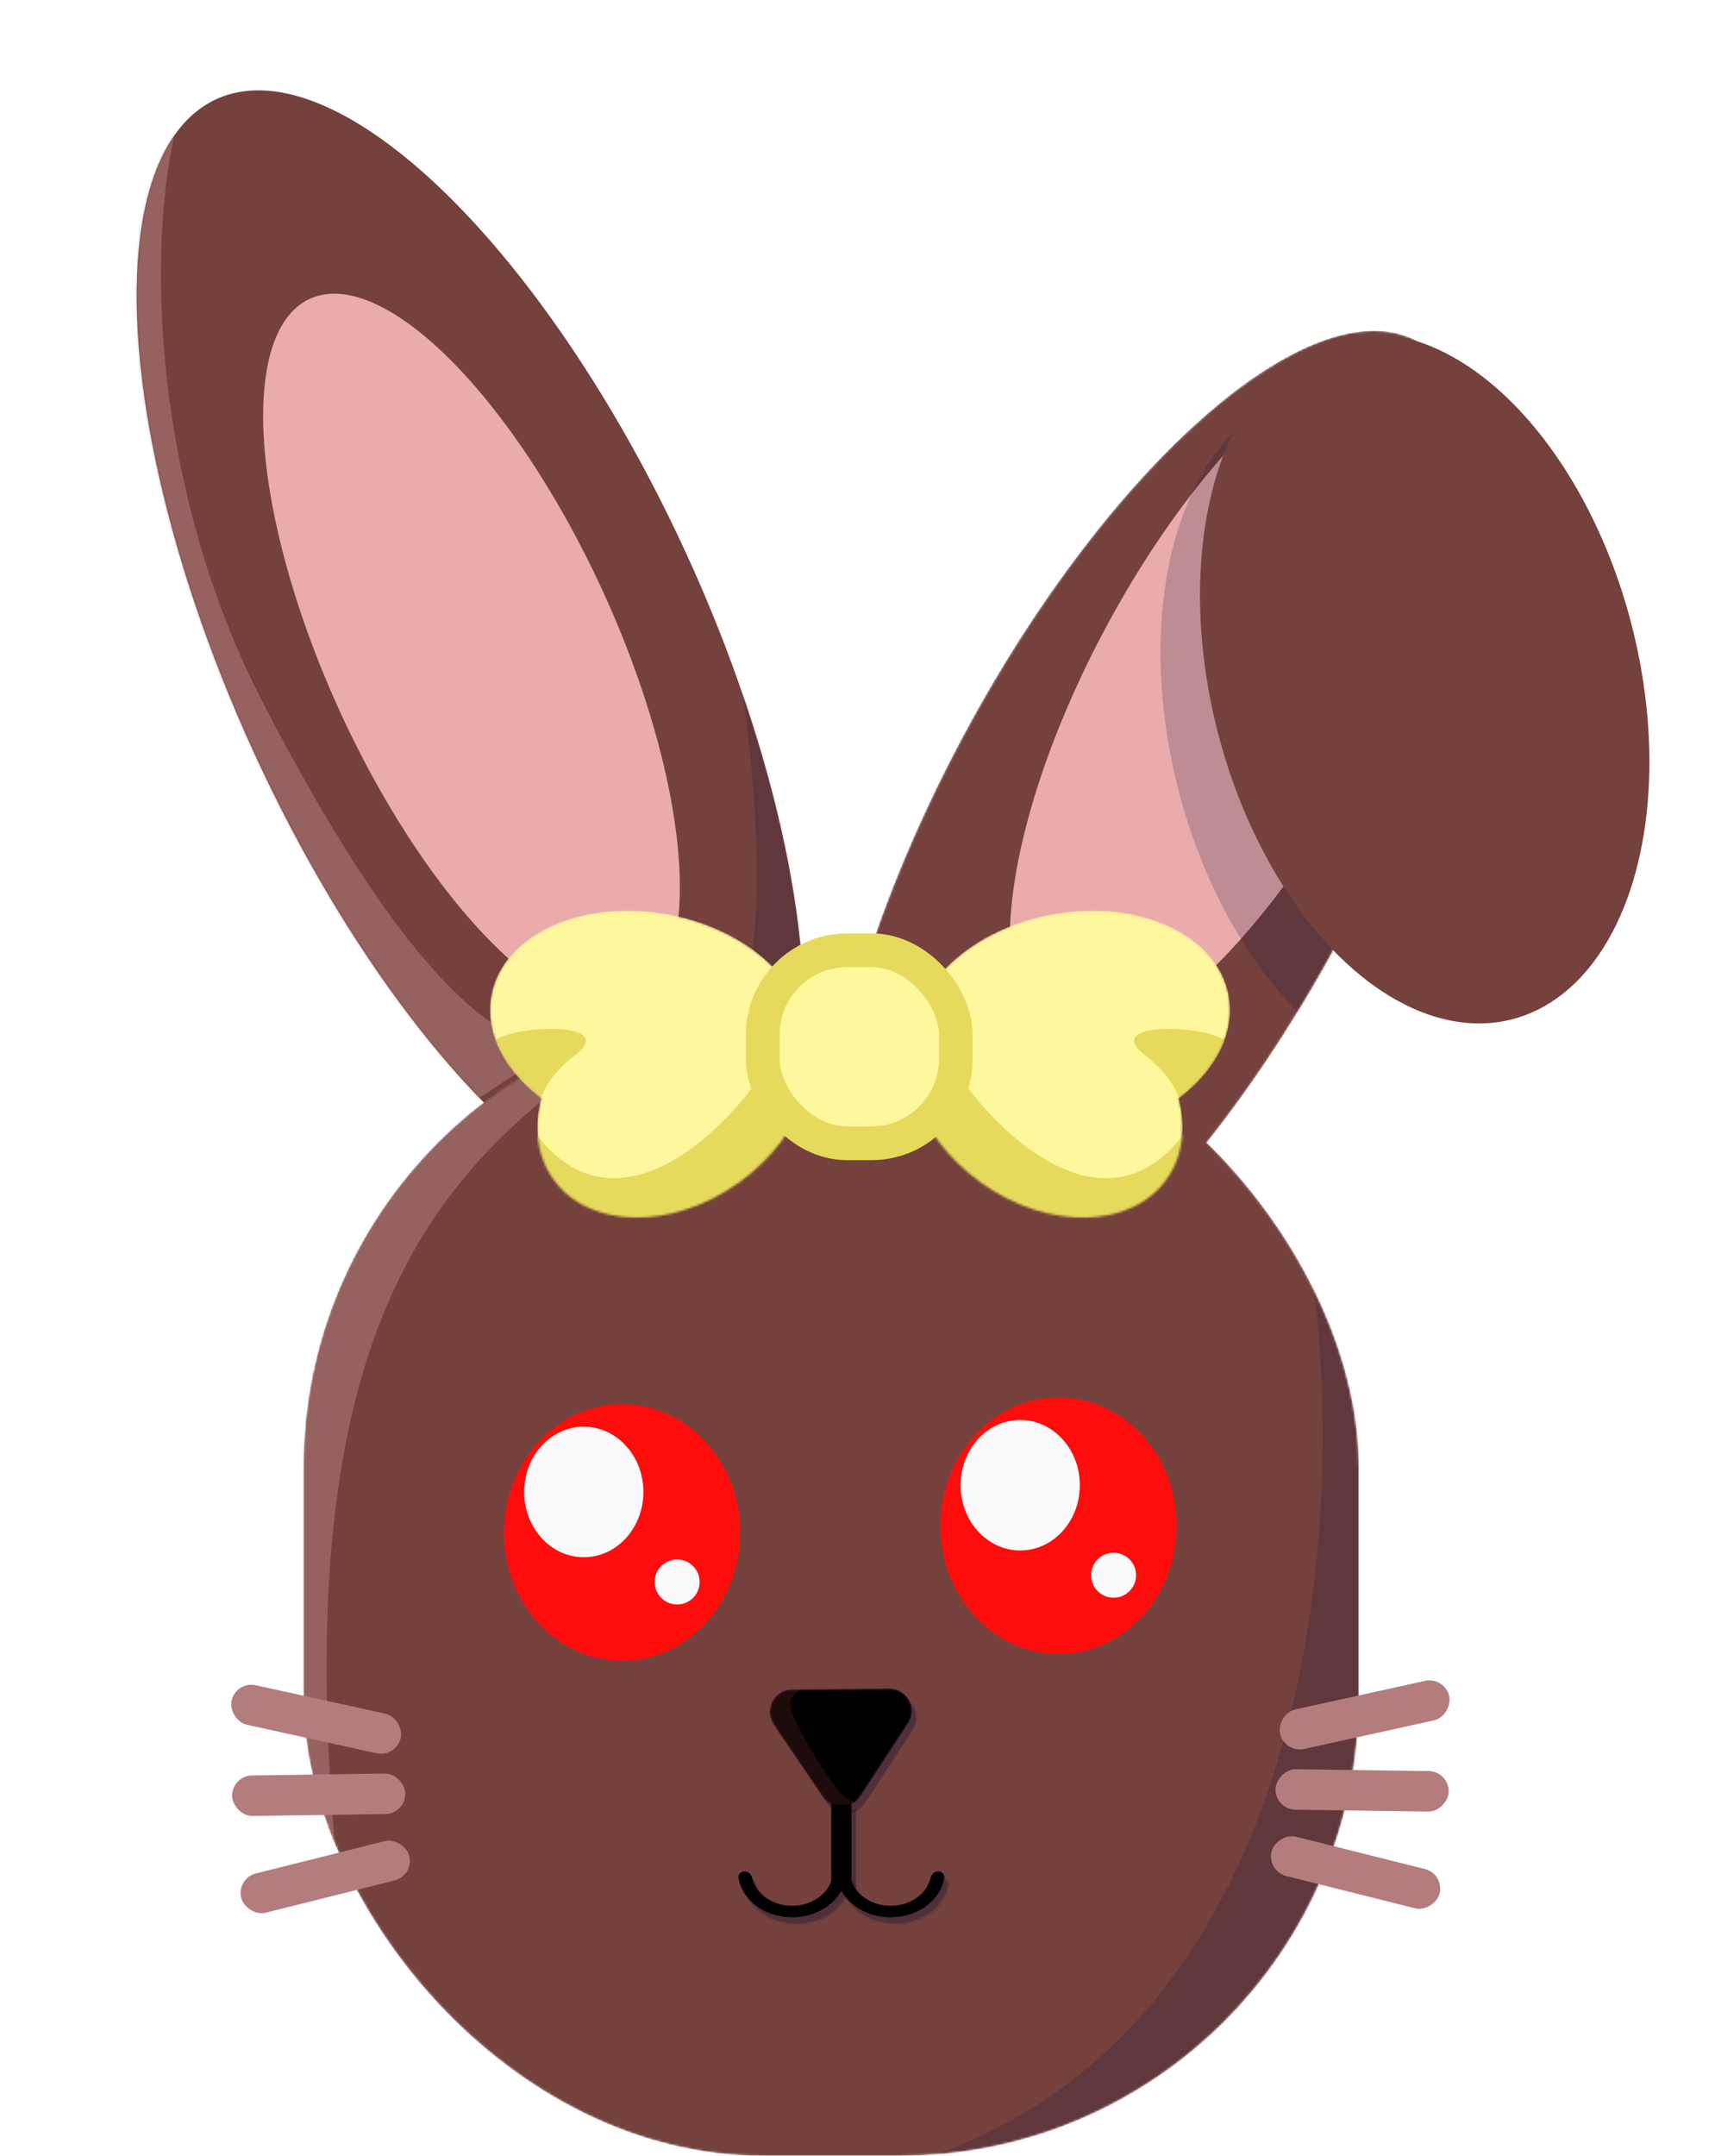 <svg width="765" height="958" viewBox="0 0 765 958" fill="none" xmlns="http://www.w3.org/2000/svg">
<ellipse cx="209.052" cy="290.394" rx="105.77" ry="270.964" transform="rotate(-24.624 209.052 290.394)" fill="#74413C"/>
<mask id="mask0_118_1679" style="mask-type:alpha" maskUnits="userSpaceOnUse" x="60" y="40" width="298" height="501">
<ellipse cx="209.052" cy="290.394" rx="105.77" ry="270.964" transform="rotate(-24.624 209.052 290.394)" fill="#D9D9D9"/>
</mask>
<g mask="url(#mask0_118_1679)">
<path d="M85.332 36C65.166 78.333 60.693 203.908 117 312.5C173 420.5 212.167 459.667 245 467L184.5 506.5L13.5 115.5L102.5 17L85.332 36Z" fill="#AE7979" fill-opacity="0.6"/>
<path d="M318.5 246C332 303 350.9 428.2 318.5 473C286.1 517.8 346.667 461.5 380.5 425L318.5 246Z" fill="#0F1135" fill-opacity="0.2"/>
</g>
<ellipse cx="209.59" cy="289.578" rx="64.261" ry="172.489" transform="rotate(-24.624 209.59 289.578)" fill="#EAABAB"/>
<mask id="mask1_118_1679" style="mask-type:alpha" maskUnits="userSpaceOnUse" x="135" y="448" width="469" height="510">
<rect x="135" y="448" width="469" height="510" rx="204" fill="#D9D9D9"/>
</mask>
<g mask="url(#mask1_118_1679)">
<rect x="135" y="448" width="469" height="510" rx="204" fill="#74413C"/>
<path d="M416 957.5C586.8 895.9 598.5 670.5 583 565.5H592L644 641L583 939.5C456.167 971.167 245.2 1019.1 416 957.5Z" fill="#0F1135" fill-opacity="0.2"/>
</g>
<mask id="mask2_118_1679" style="mask-type:alpha" maskUnits="userSpaceOnUse" x="135" y="448" width="469" height="510">
<mask id="mask3_118_1679" style="mask-type:alpha" maskUnits="userSpaceOnUse" x="135" y="448" width="469" height="510">
<rect x="135" y="448" width="469" height="510" rx="204" fill="#D9D9D9"/>
</mask>
<g mask="url(#mask3_118_1679)">
<rect x="135" y="448" width="469" height="510" rx="204" fill="#D9D9D9"/>
<path d="M416 957.5C586.8 895.9 598.5 670.5 583 565.5H592L644 641L583 939.5C456.167 971.167 245.2 1019.1 416 957.5Z" fill="#595EB2" fill-opacity="0.2"/>
</g>
</mask>
<g mask="url(#mask2_118_1679)">
<path d="M288.5 453.5C211 509 123.5 563 150 831.5L115 792V548L203.5 474L288.5 453.5Z" fill="#AE7979" fill-opacity="0.6"/>
</g>
<g filter="url(#filter0_i_118_1679)">
<ellipse cx="470.5" cy="670" rx="52.5" ry="57" fill="#FF0D0D"/>
</g>
<ellipse cx="453.5" cy="660" rx="26.5" ry="29" fill="#FAFAFA"/>
<circle cx="495" cy="700" r="10" fill="#FAFAFA"/>
<g filter="url(#filter1_i_118_1679)">
<ellipse cx="276.5" cy="673" rx="52.5" ry="57" fill="#FF0D0D"/>
</g>
<ellipse cx="259.5" cy="663" rx="26.5" ry="29" fill="#FAFAFA"/>
<circle cx="301" cy="703" r="10" fill="#FAFAFA"/>
<mask id="mask4_118_1679" style="mask-type:alpha" maskUnits="userSpaceOnUse" x="367" y="146" width="290" height="451">
<ellipse cx="95" cy="250.077" rx="95" ry="250.077" transform="matrix(-0.882 -0.472 -0.472 0.882 713.623 196.381)" fill="#D9D9D9"/>
<ellipse cx="548.079" cy="309.395" rx="64.261" ry="172.489" transform="rotate(-151.83 548.079 309.395)" fill="#F7C2C2"/>
</mask>
<g mask="url(#mask4_118_1679)">
<ellipse cx="95" cy="250.077" rx="95" ry="250.077" transform="matrix(-0.882 -0.472 -0.472 0.882 713.623 196.381)" fill="#74413C"/>
<ellipse cx="548.079" cy="309.395" rx="64.261" ry="172.489" transform="rotate(-151.83 548.079 309.395)" fill="#EAABAB"/>
<ellipse cx="95" cy="156.296" rx="95" ry="156.296" transform="matrix(-0.969 0.248 0.248 0.969 669.045 152)" fill="#0F1135" fill-opacity="0.2"/>
</g>
<ellipse cx="95" cy="156.296" rx="95" ry="156.296" transform="matrix(-0.969 0.248 0.248 0.969 686.59 126.522)" fill="#74413C"/>
<rect x="371.512" y="804" width="8.976" height="36.55" fill="#0F1135" fill-opacity="0.2"/>
<rect x="373.756" y="806.244" width="4.488" height="32.062" stroke="#0F1135" stroke-opacity="0.2" stroke-width="4.488"/>
<mask id="path-27-inside-1_118_1679" fill="white">
<path d="M375.235 834.6C376.897 834.6 378.27 835.957 377.983 837.594C377.228 841.897 374.859 845.912 371.179 849.025C366.655 852.851 360.519 855 354.122 855C347.724 855 341.589 852.851 337.065 849.025C333.384 845.912 331.016 841.897 330.261 837.594C329.974 835.957 331.347 834.6 333.009 834.6C334.671 834.6 335.985 835.965 336.365 837.583C337.058 840.532 338.769 843.268 341.321 845.426C344.716 848.297 349.321 849.91 354.122 849.91C358.923 849.91 363.528 848.297 366.923 845.426C369.474 843.268 371.186 840.532 371.878 837.583C372.258 835.965 373.573 834.6 375.235 834.6Z"/>
</mask>
<path d="M375.235 834.6C376.897 834.6 378.27 835.957 377.983 837.594C377.228 841.897 374.859 845.912 371.179 849.025C366.655 852.851 360.519 855 354.122 855C347.724 855 341.589 852.851 337.065 849.025C333.384 845.912 331.016 841.897 330.261 837.594C329.974 835.957 331.347 834.6 333.009 834.6C334.671 834.6 335.985 835.965 336.365 837.583C337.058 840.532 338.769 843.268 341.321 845.426C344.716 848.297 349.321 849.91 354.122 849.91C358.923 849.91 363.528 848.297 366.923 845.426C369.474 843.268 371.186 840.532 371.878 837.583C372.258 835.965 373.573 834.6 375.235 834.6Z" fill="#0F1135" fill-opacity="0.2" stroke="#0F1135" stroke-opacity="0.2" stroke-width="16" mask="url(#path-27-inside-1_118_1679)"/>
<mask id="path-28-inside-2_118_1679" fill="white">
<path d="M418.99 834.6C420.652 834.6 422.026 835.957 421.739 837.594C420.984 841.897 418.615 845.912 414.935 849.025C410.411 852.851 404.275 855 397.878 855C391.48 855 385.345 852.851 380.821 849.025C377.14 845.912 374.772 841.897 374.017 837.594C373.73 835.957 375.103 834.6 376.765 834.6C378.427 834.6 379.741 835.965 380.121 837.583C380.814 840.532 382.525 843.268 385.077 845.426C388.472 848.297 393.077 849.91 397.878 849.91C402.679 849.91 407.284 848.297 410.679 845.426C413.23 843.268 414.942 840.532 415.634 837.583C416.014 835.965 417.328 834.6 418.99 834.6Z"/>
</mask>
<path d="M418.99 834.6C420.652 834.6 422.026 835.957 421.739 837.594C420.984 841.897 418.615 845.912 414.935 849.025C410.411 852.851 404.275 855 397.878 855C391.48 855 385.345 852.851 380.821 849.025C377.14 845.912 374.772 841.897 374.017 837.594C373.73 835.957 375.103 834.6 376.765 834.6C378.427 834.6 379.741 835.965 380.121 837.583C380.814 840.532 382.525 843.268 385.077 845.426C388.472 848.297 393.077 849.91 397.878 849.91C402.679 849.91 407.284 848.297 410.679 845.426C413.23 843.268 414.942 840.532 415.634 837.583C416.014 835.965 417.328 834.6 418.99 834.6Z" fill="#0F1135" fill-opacity="0.2" stroke="#0F1135" stroke-opacity="0.2" stroke-width="16" mask="url(#path-28-inside-2_118_1679)"/>
<path d="M384.374 801.318C380.467 807.287 371.745 807.361 367.736 801.46L345.9 769.314C341.411 762.707 346.099 753.764 354.086 753.696L397.209 753.329C405.197 753.261 410.036 762.123 405.661 768.806L384.374 801.318Z" fill="#0F1135" fill-opacity="0.2"/>
<path d="M381.027 799.127C378.756 802.596 373.774 802.747 371.279 799.534L371.045 799.212L349.209 767.067C346.516 763.102 349.328 757.737 354.12 757.696L397.244 757.329C401.961 757.289 404.848 762.44 402.434 766.426L402.314 766.615L381.027 799.127Z" stroke="#0F1135" stroke-opacity="0.2" stroke-width="8"/>
<rect x="369.512" y="801" width="8.976" height="36.55" fill="black"/>
<path d="M373.235 831.6C374.897 831.6 376.27 832.957 375.983 834.594C375.228 838.897 372.86 842.912 369.179 846.025C364.655 849.851 358.52 852 352.122 852C345.725 852 339.589 849.851 335.065 846.025C331.385 842.912 329.016 838.897 328.261 834.594C327.974 832.957 329.347 831.6 331.009 831.6C332.671 831.6 333.986 832.965 334.366 834.583C335.058 837.532 336.77 840.268 339.321 842.426C342.716 845.297 347.321 846.91 352.122 846.91C356.923 846.91 361.528 845.297 364.923 842.426C367.475 840.268 369.186 837.532 369.879 834.583C370.259 832.965 371.573 831.6 373.235 831.6Z" fill="black"/>
<path d="M416.991 831.6C418.653 831.6 420.026 832.957 419.739 834.594C418.984 838.897 416.616 842.912 412.935 846.025C408.411 849.851 402.276 852 395.878 852C389.481 852 383.345 849.851 378.821 846.025C375.141 842.912 372.772 838.897 372.017 834.594C371.73 832.957 373.104 831.6 374.766 831.6C376.428 831.6 377.742 832.965 378.122 834.583C378.814 837.532 380.526 840.268 383.077 842.426C386.472 845.297 391.077 846.91 395.878 846.91C400.679 846.91 405.284 845.297 408.679 842.426C411.231 840.268 412.942 837.532 413.635 834.583C414.015 832.965 415.329 831.6 416.991 831.6Z" fill="black"/>
<mask id="mask5_118_1679" style="mask-type:alpha" maskUnits="userSpaceOnUse" x="342" y="750" width="64" height="53">
<path d="M382.374 798.318C378.467 804.287 369.745 804.361 365.736 798.46L343.9 766.314C339.411 759.707 344.099 750.764 352.086 750.696L395.209 750.329C403.197 750.261 408.036 759.123 403.661 765.806L382.374 798.318Z" fill="#362727"/>
</mask>
<g mask="url(#mask5_118_1679)">
<path d="M382.374 798.318C378.467 804.287 369.745 804.361 365.736 798.46L343.9 766.314C339.411 759.707 344.099 750.764 352.086 750.696L395.209 750.329C403.197 750.261 408.036 759.123 403.661 765.806L382.374 798.318Z" fill="black"/>
<path d="M367.5 747.5C361.667 748 350.3 750.9 351.5 758.5C352.7 766.1 365.167 785.5 372.5 795.5C376.5 800.955 389.2 806 394 798C398.8 790 384.333 795.5 380.5 802H369.5L361.5 800L336 759.5L351 744L367.052 746.432C367.41 746.486 367.5 747.167 367.5 747.5Z" fill="#923333" fill-opacity="0.2"/>
</g>
<rect x="104.863" y="746.948" width="77" height="18" rx="9" transform="rotate(12.392 104.863 746.948)" fill="#B47D7D"/>
<rect width="77" height="18" rx="9" transform="matrix(-0.977 0.215 0.215 0.977 642.272 745)" fill="#B47D7D"/>
<rect x="103.034" y="789.11" width="77" height="18" rx="9" transform="rotate(-0.826 103.034 789.11)" fill="#B47D7D"/>
<rect width="77" height="18" rx="9" transform="matrix(-1 -0.014 -0.014 1 644.101 787.162)" fill="#B47D7D"/>
<rect x="105.034" y="834.686" width="77" height="18" rx="9" transform="rotate(-14.044 105.034 834.686)" fill="#B47D7D"/>
<rect width="77" height="18" rx="9" transform="matrix(-0.97 -0.243 -0.243 0.97 642.101 832.738)" fill="#B47D7D"/>
<mask id="mask6_118_1679" style="mask-type:alpha" maskUnits="userSpaceOnUse" x="403" y="404" width="144" height="138">
<ellipse cx="71.059" cy="49.983" rx="71.059" ry="49.983" transform="matrix(-0.982 0.189 0.189 0.982 536.66 393)" fill="#FFF79D"/>
<ellipse cx="66.142" cy="49.114" rx="66.142" ry="49.114" transform="matrix(-0.815 -0.58 -0.58 0.815 547.085 483.972)" fill="#FFF79D"/>
</mask>
<g mask="url(#mask6_118_1679)">
<ellipse cx="71.059" cy="49.983" rx="71.059" ry="49.983" transform="matrix(-0.982 0.189 0.189 0.982 536.66 393)" fill="#FFF79D"/>
<ellipse cx="66.142" cy="49.114" rx="66.142" ry="49.114" transform="matrix(-0.815 -0.58 -0.58 0.815 547.085 483.972)" fill="#FFF79D"/>
<path d="M426.297 478.064C444.841 505.075 490.558 548.373 525.068 505.478C559.577 462.583 528.427 526.845 508.539 564.338L409.364 521.604L426.297 478.064Z" fill="#E6DA5C"/>
<mask id="mask7_118_1679" style="mask-type:alpha" maskUnits="userSpaceOnUse" x="403" y="404" width="144" height="138">
<mask id="mask8_118_1679" style="mask-type:alpha" maskUnits="userSpaceOnUse" x="403" y="404" width="144" height="138">
<ellipse cx="71.059" cy="49.983" rx="71.059" ry="49.983" transform="matrix(-0.982 0.189 0.189 0.982 536.66 393)" fill="#FFF79D"/>
<ellipse cx="66.142" cy="49.114" rx="66.142" ry="49.114" transform="matrix(-0.815 -0.58 -0.58 0.815 547.085 483.972)" fill="#FFF79D"/>
</mask>
<g mask="url(#mask8_118_1679)">
<ellipse cx="71.059" cy="49.983" rx="71.059" ry="49.983" transform="matrix(-0.982 0.189 0.189 0.982 536.66 393)" fill="#FFF79D"/>
<ellipse cx="66.142" cy="49.114" rx="66.142" ry="49.114" transform="matrix(-0.815 -0.58 -0.58 0.815 547.085 483.972)" fill="#FFF79D"/>
<path d="M426.297 478.064C444.841 505.075 490.558 548.373 525.068 505.478C559.577 462.583 528.427 526.845 508.539 564.338L409.364 521.604L426.297 478.064Z" fill="#F4E975"/>
</g>
</mask>
<g mask="url(#mask7_118_1679)">
<path d="M526.68 494.19C524.069 489.102 523.455 480.08 508.707 468.682C486.923 451.845 548.992 456 546.031 465.567C540.79 482.499 534.946 490.329 526.68 494.19Z" fill="#E6DA5C"/>
</g>
</g>
<mask id="mask9_118_1679" style="mask-type:alpha" maskUnits="userSpaceOnUse" x="217" y="404" width="144" height="138">
<ellipse cx="288.214" cy="455.494" rx="71.059" ry="49.983" transform="rotate(10.877 288.214 455.494)" fill="#FFF79D"/>
<ellipse cx="299.805" cy="485.644" rx="66.142" ry="49.114" transform="rotate(-35.433 299.805 485.644)" fill="#FFF79D"/>
</mask>
<g mask="url(#mask9_118_1679)">
<ellipse cx="288.214" cy="455.494" rx="71.059" ry="49.983" transform="rotate(10.877 288.214 455.494)" fill="#FFF79D"/>
<ellipse cx="299.805" cy="485.644" rx="66.142" ry="49.114" transform="rotate(-35.433 299.805 485.644)" fill="#FFF79D"/>
<path d="M338.227 478.064C319.682 505.075 273.966 548.373 239.456 505.478C204.947 462.583 236.097 526.845 255.985 564.338L355.159 521.604L338.227 478.064Z" fill="#E6DA5C"/>
<mask id="mask10_118_1679" style="mask-type:alpha" maskUnits="userSpaceOnUse" x="217" y="404" width="144" height="138">
<mask id="mask11_118_1679" style="mask-type:alpha" maskUnits="userSpaceOnUse" x="217" y="404" width="144" height="138">
<ellipse cx="288.214" cy="455.494" rx="71.059" ry="49.983" transform="rotate(10.877 288.214 455.494)" fill="#FFF79D"/>
<ellipse cx="299.805" cy="485.644" rx="66.142" ry="49.114" transform="rotate(-35.433 299.805 485.644)" fill="#FFF79D"/>
</mask>
<g mask="url(#mask11_118_1679)">
<ellipse cx="288.214" cy="455.494" rx="71.059" ry="49.983" transform="rotate(10.877 288.214 455.494)" fill="#FFF79D"/>
<ellipse cx="299.805" cy="485.644" rx="66.142" ry="49.114" transform="rotate(-35.433 299.805 485.644)" fill="#FFF79D"/>
<path d="M338.227 478.064C319.682 505.075 273.966 548.373 239.456 505.478C204.947 462.583 236.097 526.845 255.985 564.338L355.159 521.604L338.227 478.064Z" fill="#F4E975"/>
</g>
</mask>
<g mask="url(#mask10_118_1679)">
<path d="M237.844 494.19C240.455 489.102 241.069 480.08 255.817 468.682C277.601 451.845 215.532 456 218.493 465.567C223.733 482.499 229.577 490.329 237.844 494.19Z" fill="#E6DA5C"/>
</g>
</g>
<rect x="339.057" y="422.27" width="85.787" height="85.787" rx="37.5" fill="#FFF79D" stroke="#E6DA5C" stroke-width="15"/>
<defs>
<filter id="filter0_i_118_1679" x="418" y="613" width="105" height="122" filterUnits="userSpaceOnUse" color-interpolation-filters="sRGB">
<feFlood flood-opacity="0" result="BackgroundImageFix"/>
<feBlend mode="normal" in="SourceGraphic" in2="BackgroundImageFix" result="shape"/>
<feColorMatrix in="SourceAlpha" type="matrix" values="0 0 0 0 0 0 0 0 0 0 0 0 0 0 0 0 0 0 127 0" result="hardAlpha"/>
<feMorphology radius="10" operator="erode" in="SourceAlpha" result="effect1_innerShadow_118_1679"/>
<feOffset dy="8"/>
<feGaussianBlur stdDeviation="45"/>
<feComposite in2="hardAlpha" operator="arithmetic" k2="-1" k3="1"/>
<feColorMatrix type="matrix" values="0 0 0 0 0 0 0 0 0 0 0 0 0 0 0 0 0 0 1 0"/>
<feBlend mode="normal" in2="shape" result="effect1_innerShadow_118_1679"/>
</filter>
<filter id="filter1_i_118_1679" x="224" y="616" width="105" height="122" filterUnits="userSpaceOnUse" color-interpolation-filters="sRGB">
<feFlood flood-opacity="0" result="BackgroundImageFix"/>
<feBlend mode="normal" in="SourceGraphic" in2="BackgroundImageFix" result="shape"/>
<feColorMatrix in="SourceAlpha" type="matrix" values="0 0 0 0 0 0 0 0 0 0 0 0 0 0 0 0 0 0 127 0" result="hardAlpha"/>
<feMorphology radius="10" operator="erode" in="SourceAlpha" result="effect1_innerShadow_118_1679"/>
<feOffset dy="8"/>
<feGaussianBlur stdDeviation="45"/>
<feComposite in2="hardAlpha" operator="arithmetic" k2="-1" k3="1"/>
<feColorMatrix type="matrix" values="0 0 0 0 0 0 0 0 0 0 0 0 0 0 0 0 0 0 1 0"/>
<feBlend mode="normal" in2="shape" result="effect1_innerShadow_118_1679"/>
</filter>
</defs>
</svg>
